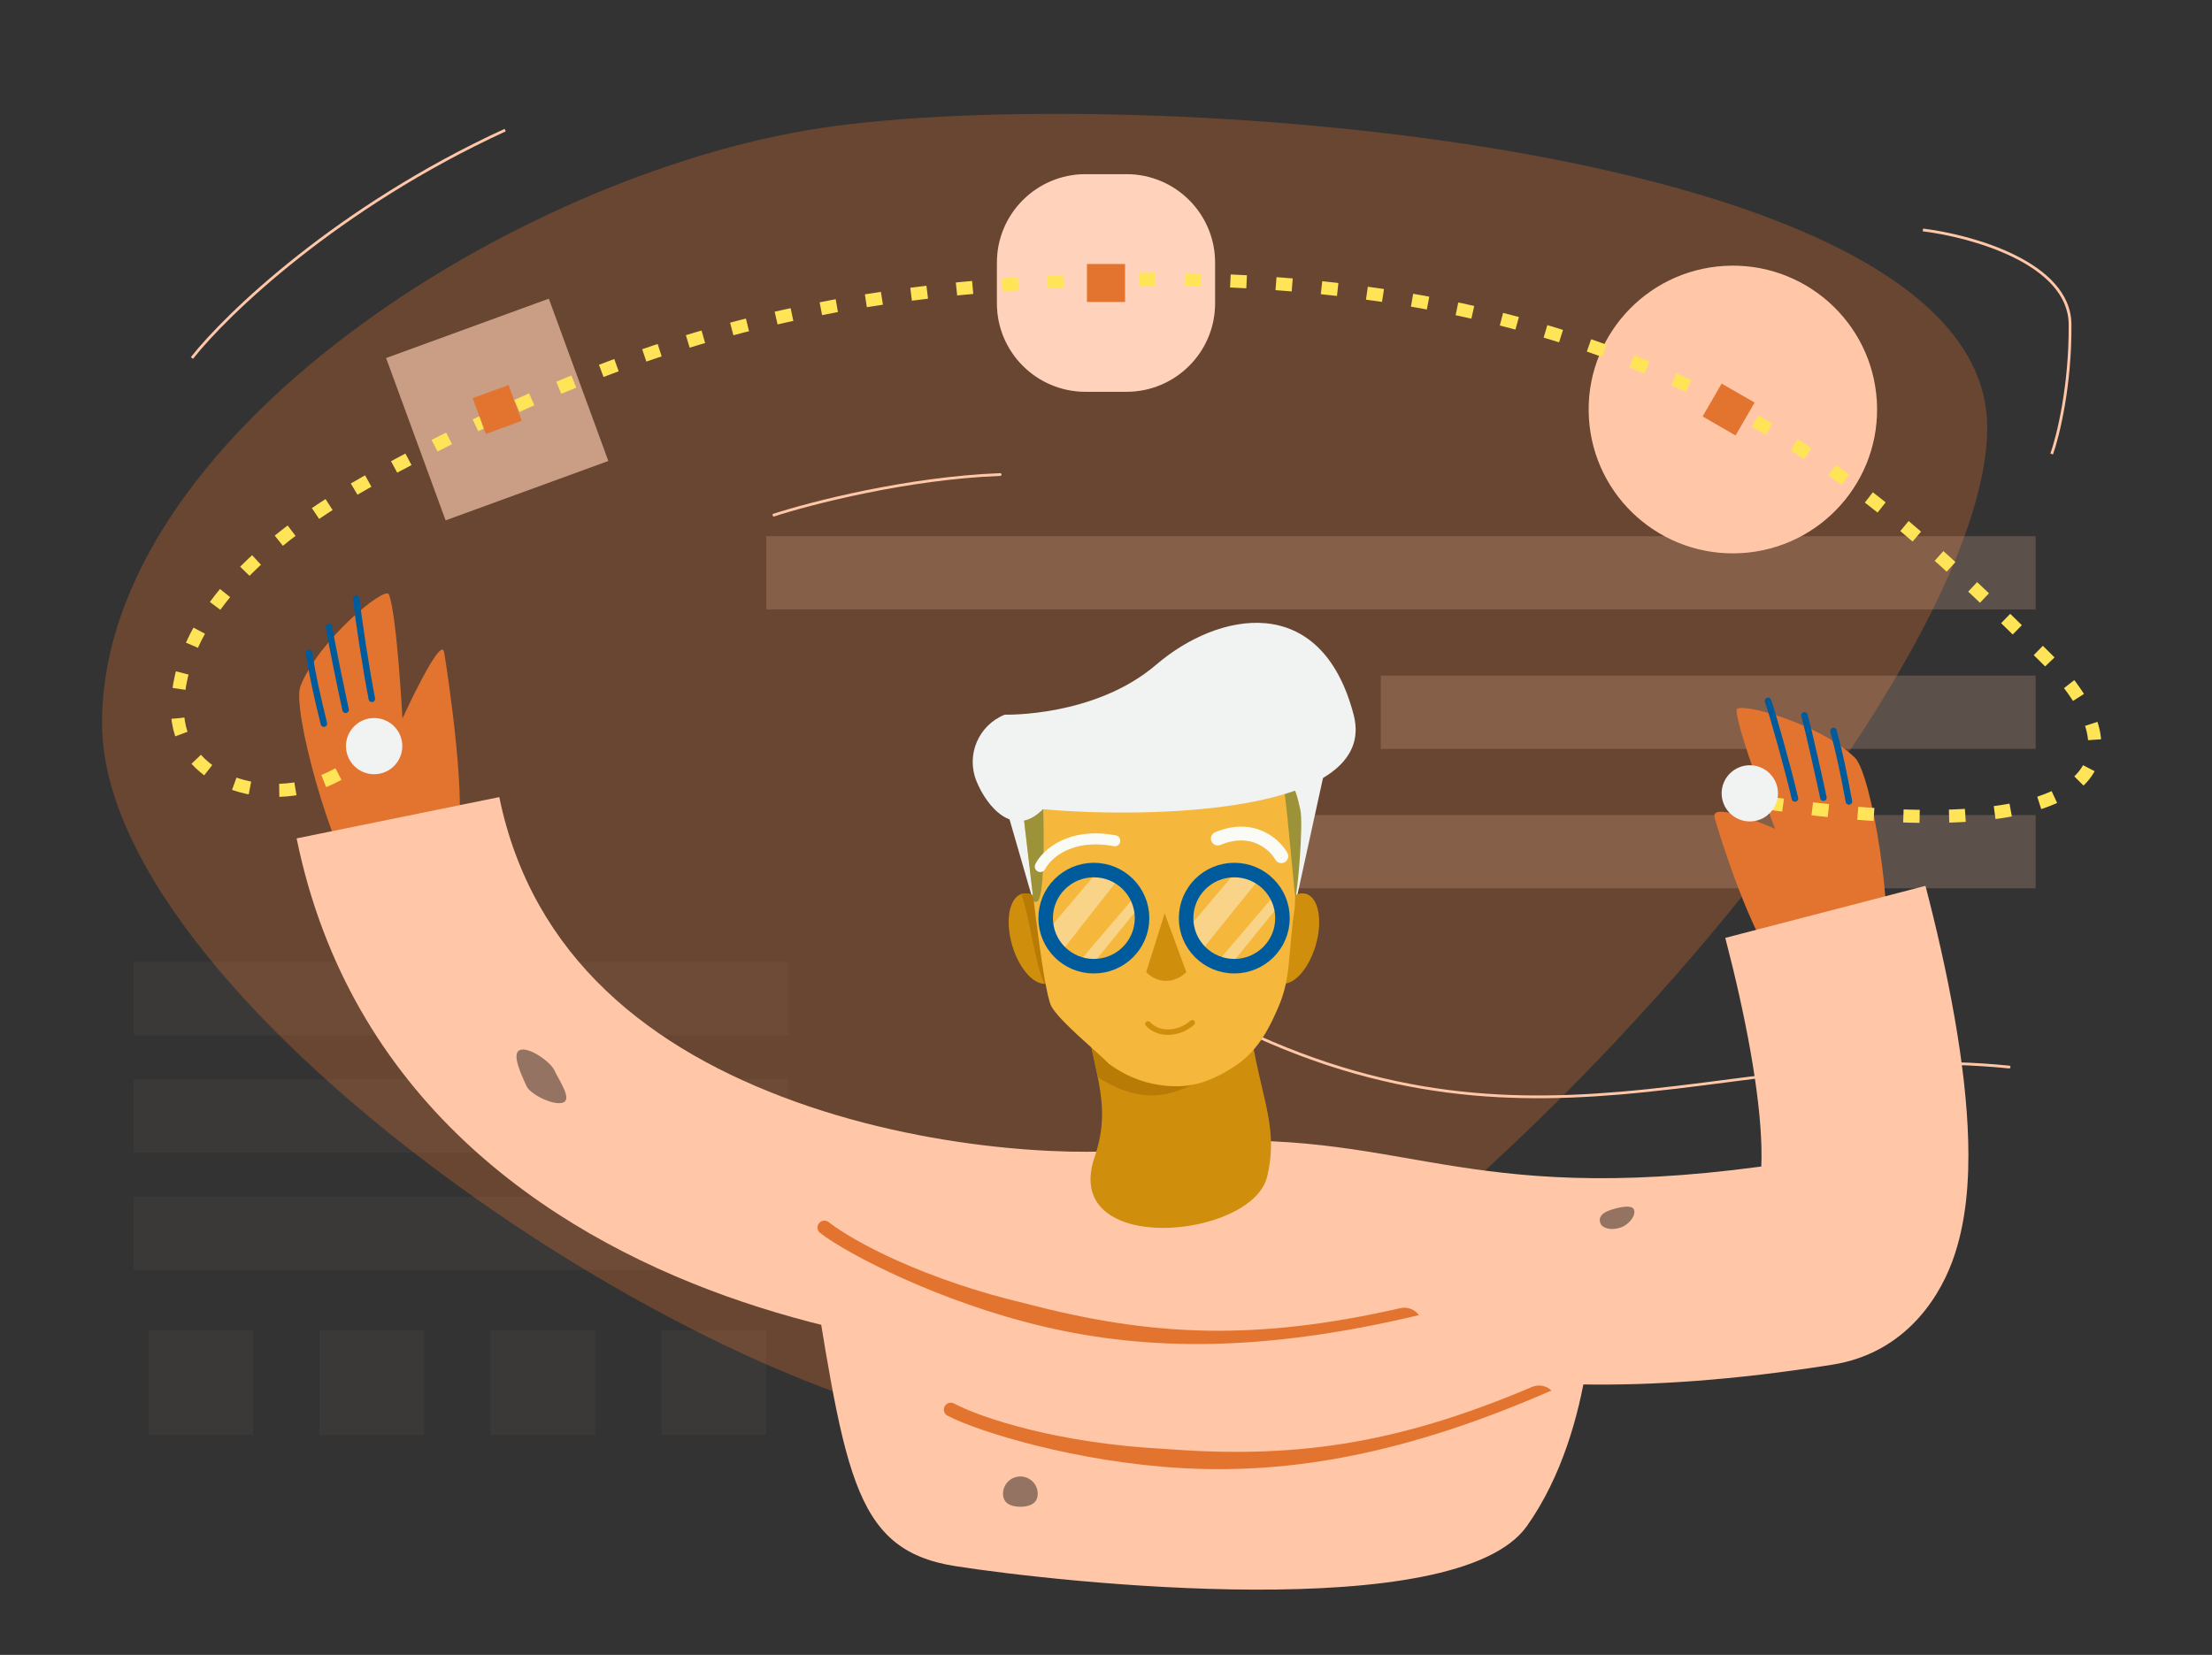 <svg width="151" height="113" viewBox="0 0 151 113" fill="none" xmlns="http://www.w3.org/2000/svg">
<rect x="0" y="0" width="151" height="113" fill="#333333" stroke="none"/>
<path opacity="0.3" d="M135.655 29.187C135.655 48.792 90.157 97.99 70.508 97.99C50.859 97.99 6.965 68.993 6.965 49.388C6.965 29.783 35.157 11.899 56.04 8.743C76.922 5.586 135.655 9.582 135.655 29.187Z" fill="#E27430"/>
<g opacity="0.2">
<path opacity="0.2" d="M9.123 65.688H53.824V70.688H9.123V65.688Z" fill="#FFC7A8"/>
<path opacity="0.2" d="M9.123 73.701H53.824V78.702H9.123V73.701Z" fill="#FFC7A8"/>
<path opacity="0.2" d="M9.123 81.715H53.824V86.715H9.123V81.715Z" fill="#FFC7A8"/>
<path opacity="0.2" d="M10.128 90.859H17.275V97.99H10.128V90.859Z" fill="#FFC7A8"/>
<path opacity="0.2" d="M21.805 90.859H28.952V97.99H21.805V90.859Z" fill="#FFC7A8"/>
<path opacity="0.2" d="M33.482 90.859H40.629V97.99H33.482V90.859Z" fill="#FFC7A8"/>
<path opacity="0.2" d="M45.159 90.859H52.306V97.99H45.159V90.859Z" fill="#FFC7A8"/>
</g>
<path opacity="0.2" d="M52.306 36.613H138.961V41.613H52.306V36.613Z" fill="#FFC7A8"/>
<path fill-rule="evenodd" clip-rule="evenodd" d="M81.68 68.689C81.706 68.644 81.763 68.627 81.809 68.652C92.847 74.737 101.896 75.282 110.577 74.549C113.16 74.331 115.706 74 118.263 73.667C120.01 73.44 121.762 73.213 123.535 73.019C127.898 72.544 132.374 72.282 137.161 72.767C137.213 72.773 137.25 72.819 137.245 72.871C137.24 72.922 137.194 72.96 137.142 72.955C132.373 72.471 127.913 72.732 123.555 73.207C121.791 73.399 120.042 73.626 118.296 73.853C115.733 74.186 113.178 74.518 110.593 74.737C101.887 75.472 92.797 74.924 81.717 68.817C81.672 68.792 81.655 68.735 81.68 68.689Z" fill="#FFC7A8"/>
<path opacity="0.2" d="M94.26 46.133H138.961V51.134H94.26V46.133Z" fill="#FFC7A8"/>
<path opacity="0.2" d="M87.365 55.654H138.961V60.654H87.365V55.654Z" fill="#FFC7A8"/>
<path fill-rule="evenodd" clip-rule="evenodd" d="M137.483 17.591C135.405 16.56 132.913 15.997 131.253 15.795L131.276 15.608C132.95 15.812 135.465 16.379 137.567 17.423C139.664 18.464 141.387 19.997 141.405 22.145C141.439 26.34 140.581 29.813 140.145 31.031L139.967 30.968C140.396 29.77 141.25 26.319 141.216 22.147C141.199 20.112 139.567 18.625 137.483 17.591Z" fill="#FFC7A8"/>
<path fill-rule="evenodd" clip-rule="evenodd" d="M34.525 8.969C23.091 14.224 15.525 21.519 13.176 24.502L13.028 24.386C15.395 21.38 22.985 14.066 34.446 8.798L34.525 8.969Z" fill="#FFC7A8"/>
<path d="M118.876 37.768C124.304 37.447 128.442 32.796 128.12 27.38C127.798 21.965 123.136 17.835 117.709 18.157C112.281 18.478 108.143 23.129 108.465 28.545C108.787 33.96 113.448 38.09 118.876 37.768Z" fill="#FFC7A8"/>
<path d="M37.463 20.398L26.361 24.449L30.421 35.527L41.523 31.476L37.463 20.398Z" fill="#FFC7A8"/>
<path d="M37.463 20.398L26.361 24.449L30.421 35.527L41.523 31.476L37.463 20.398Z" fill="black" fill-opacity="0.21"/>
<path d="M68.581 54.796L70.49 61.397C71.294 62.674 71.16 56.55 71.294 54.427L68.581 54.796Z" fill="#F1F2F2"/>
<path d="M90.413 52.666L88.474 61.525C88.249 56.759 89.036 57.095 87.547 53.563L90.413 52.666Z" fill="#F1F2F2"/>
<path d="M20.511 46.848C19.909 48.374 22.561 58.036 24.53 60.689C25.228 60.153 30.335 59.34 31.087 57.675C32.026 55.595 30.53 45.764 30.317 44.531C30.105 43.299 27.473 49.058 27.473 49.058C27.473 49.058 27.089 41.886 26.544 40.585C26.294 39.988 21.757 43.692 20.511 46.848Z" fill="#E27430"/>
<path d="M22.11 49.412C21.67 47.64 21.322 46.06 21.091 44.588" stroke="#005B9D" stroke-width="0.445" stroke-linecap="round"/>
<path d="M23.593 48.464C23.387 47.545 22.615 43.841 22.463 42.806" stroke="#005B9D" stroke-width="0.445" stroke-linecap="round"/>
<path d="M25.384 47.716C25.017 45.85 24.437 42.133 24.325 40.884" stroke="#005B9D" stroke-width="0.445" stroke-linecap="round"/>
<path d="M126.619 51.733C127.795 52.878 129.349 62.776 128.644 66.001C127.787 65.798 122.795 67.147 121.425 65.936C119.713 64.423 117.329 56.925 117.043 55.82C116.73 54.609 121.178 56.598 121.178 56.598C121.178 56.598 118.579 49.9 118.542 48.49C118.525 47.844 124.185 49.365 126.619 51.733Z" fill="#E27430"/>
<path d="M126.214 54.726C125.887 52.929 125.555 51.346 125.161 49.909" stroke="#005B9D" stroke-width="0.445" stroke-linecap="round"/>
<path d="M124.473 54.468C124.282 53.546 123.464 49.852 123.177 48.846" stroke="#005B9D" stroke-width="0.445" stroke-linecap="round"/>
<path d="M122.531 54.52C122.099 52.667 121.1 49.04 120.689 47.854" stroke="#005B9D" stroke-width="0.445" stroke-linecap="round"/>
<path fill-rule="evenodd" clip-rule="evenodd" d="M54.308 75.23C64.315 78.82 74.604 78.933 77.865 78.432C85.555 77.251 91.159 78.231 96.263 79.124C97.045 79.26 97.814 79.395 98.578 79.519C103.711 80.355 109.854 81.052 120.233 79.654C120.25 79.26 120.254 78.808 120.241 78.297C120.143 74.605 119.181 69.431 117.774 64.041L131.44 60.488C132.936 66.216 134.218 72.618 134.358 77.924C134.427 80.506 134.253 83.489 133.265 86.15C132.201 89.017 129.738 92.448 125.085 93.184C111.35 95.356 103.077 94.53 96.302 93.426C95.368 93.274 94.495 93.124 93.666 92.982C88.662 92.125 85.294 91.549 80.013 92.359C74.393 93.222 61.725 92.865 49.53 88.49C37.163 84.054 23.858 74.89 20.248 57.248L34.084 54.428C36.331 65.406 44.473 71.702 54.308 75.23Z" fill="#FFC7A8"/>
<path d="M55.045 84.191L108.767 87.531C108.767 87.531 109.044 97.404 104.233 104.204C99.423 111.005 72.375 108.067 65.203 106.937C58.03 105.807 57.679 100.341 55.045 84.191Z" fill="#FFC7A8"/>
<path d="M68.28 32.497C68.332 32.495 68.373 32.452 68.371 32.4C68.369 32.348 68.325 32.307 68.273 32.309L68.28 32.497ZM52.785 35.282C55.33 34.452 61.995 32.732 68.28 32.497L68.273 32.309C61.965 32.544 55.282 34.269 52.727 35.103L52.785 35.282Z" fill="#FFC7A8"/>
<path fill-rule="evenodd" clip-rule="evenodd" d="M79.436 98.931C88.132 99.612 95.176 98.708 104.572 94.707C105.026 94.513 105.554 94.607 105.909 94.949C95.979 99.293 88.15 100.643 80.844 100.256C73.549 99.871 66.744 97.753 64.683 96.668C64.452 96.547 64.364 96.262 64.486 96.032C64.607 95.802 64.893 95.714 65.123 95.835C67.034 96.841 72.241 98.551 79.436 98.931Z" fill="#E27430"/>
<path fill-rule="evenodd" clip-rule="evenodd" d="M70.102 89.029C78.539 91.24 85.632 91.598 95.591 89.325C96.072 89.216 96.575 89.401 96.862 89.801C86.318 92.316 78.373 92.257 71.251 90.583C64.141 88.912 57.821 85.622 55.986 84.189C55.78 84.029 55.744 83.733 55.905 83.528C56.065 83.323 56.362 83.287 56.567 83.448C58.269 84.776 63.089 87.381 70.102 89.029Z" fill="#E27430"/>
<path d="M110.586 83.835C109.962 84.031 109.357 83.877 109.235 83.49C109.112 83.104 109.361 82.803 109.984 82.607C110.608 82.41 111.428 82.234 111.551 82.621C111.674 83.007 111.209 83.638 110.586 83.835Z" fill="black" fill-opacity="0.42"/>
<path d="M37.852 73.097C38.115 73.694 39.064 75.013 38.465 75.276C37.866 75.539 36.203 74.754 35.939 74.157C35.676 73.559 34.877 71.966 35.475 71.704C36.074 71.441 37.589 72.499 37.852 73.097Z" fill="black" fill-opacity="0.42"/>
<path d="M70.838 101.999C70.838 102.651 70.308 102.886 69.654 102.886C69 102.886 68.47 102.651 68.47 101.999C68.47 101.346 69 100.817 69.654 100.817C70.308 100.817 70.838 101.346 70.838 101.999Z" fill="black" fill-opacity="0.42"/>
<path d="M76.893 11.893H74.107C70.764 11.893 68.054 14.597 68.054 17.932V20.713C68.054 24.048 70.764 26.752 74.107 26.752H76.893C80.236 26.752 82.946 24.048 82.946 20.713V17.932C82.946 14.597 80.236 11.893 76.893 11.893Z" fill="#FFC7A8"/>
<path d="M76.893 11.893H74.107C70.764 11.893 68.054 14.597 68.054 17.932V20.713C68.054 24.048 70.764 26.752 74.107 26.752H76.893C80.236 26.752 82.946 24.048 82.946 20.713V17.932C82.946 14.597 80.236 11.893 76.893 11.893Z" fill="white" fill-opacity="0.22"/>
<path d="M25.73 51.187C25.73 51.187 24.946 51.961 22.666 53.08C18.207 55.268 12.062 53.332 12.115 48.373C12.179 42.488 17.477 37.019 25.73 32.519C40.065 24.703 53.351 19.68 75.338 19.113C113.187 18.137 128.196 33.659 139.559 44.826C146.749 51.891 143.82 58.357 119.678 54.684" stroke="#FFE458" stroke-width="0.891" stroke-dasharray="1.11 2.01"/>
<path d="M76.8 18.026H74.2V20.62H76.8V18.026Z" fill="#E27430"/>
<path d="M119.777 27.488L117.526 26.191L116.226 28.437L118.477 29.734L119.777 27.488Z" fill="#E27430"/>
<path d="M27.463 50.948C27.463 52.007 26.602 52.867 25.54 52.867C24.478 52.867 23.617 52.007 23.617 50.948C23.617 49.888 24.478 49.029 25.54 49.029C26.602 49.029 27.463 49.888 27.463 50.948Z" fill="#F1F2F2"/>
<path d="M119.449 56.09C120.511 56.09 121.372 55.231 121.372 54.172C121.372 53.112 120.511 52.253 119.449 52.253C118.387 52.253 117.526 53.112 117.526 54.172C117.526 55.231 118.387 56.09 119.449 56.09Z" fill="#F1F2F2"/>
<path d="M74.716 79.028C76.033 75.141 74.486 73.154 73.823 67.545C76.653 65.847 84.527 63.236 85.137 68.697C85.803 74.659 87.378 76.559 86.509 80.316C85.512 84.631 72.405 85.844 74.716 79.028Z" fill="#D08E0D"/>
<path d="M71.54 67.144C72.4 66.894 72.699 65.324 72.208 63.637C71.717 61.949 70.621 60.783 69.761 61.033C68.901 61.282 68.601 62.852 69.092 64.54C69.584 66.227 70.679 67.393 71.54 67.144Z" fill="#D08E0D"/>
<path fill-rule="evenodd" clip-rule="evenodd" d="M71.283 67.177C70.892 66.237 70.64 64.998 70.399 63.807C70.19 62.777 69.989 61.783 69.71 61.049C69.727 61.043 69.744 61.038 69.761 61.033C69.976 60.971 70.205 60.996 70.436 61.097L71.199 61.692C71.322 61.832 71.441 61.991 71.553 62.166L72.365 66.007C72.236 66.601 71.952 67.024 71.54 67.144C71.456 67.168 71.371 67.178 71.283 67.177Z" fill="#B87B05"/>
<path d="M87.371 67.144C86.51 66.894 86.211 65.324 86.702 63.637C87.193 61.949 88.289 60.783 89.149 61.033C90.01 61.282 90.309 62.852 89.818 64.54C89.327 66.227 88.231 67.393 87.371 67.144Z" fill="#D08E0D"/>
<path d="M74.94 73.552C74.856 73.125 74.758 72.681 74.655 72.211C74.566 71.806 74.473 71.381 74.38 70.929C75.257 71.16 76.307 71.787 77.367 72.421C78.865 73.316 80.384 74.223 81.463 74.04C81.373 74.076 81.273 74.121 81.162 74.169C80.078 74.648 78.018 75.556 74.94 73.552Z" fill="#B87B05"/>
<path d="M78.998 53.782C74.618 53.782 69.726 49.593 69.726 54.353C70.23 58.59 71.185 67.693 71.778 68.73C72.372 69.767 74.702 71.64 75.691 72.631C77.021 73.632 78.64 74.174 80.306 74.174C81.716 74.174 82.923 73.696 84.28 72.811C85.985 71.699 86.731 69.991 87.269 68.759L87.281 68.73C88.15 66.74 87.915 65.077 88.394 61.889C88.394 59.464 89.526 54.24 87.817 53.332C86.171 52.458 81.147 53.782 78.998 53.782Z" fill="#F5B73C"/>
<path d="M78.499 69.789C78.429 69.713 78.311 69.709 78.235 69.779C78.159 69.849 78.155 69.967 78.225 70.043L78.499 69.789ZM81.514 69.972C81.59 69.903 81.596 69.785 81.527 69.708C81.457 69.632 81.339 69.626 81.262 69.696L81.514 69.972ZM78.225 70.043C78.66 70.512 79.266 70.694 79.864 70.661C80.461 70.628 81.063 70.381 81.514 69.972L81.262 69.696C80.875 70.046 80.355 70.26 79.844 70.288C79.334 70.317 78.845 70.161 78.499 69.789L78.225 70.043Z" fill="#D08E0D"/>
<path d="M74.771 59.693H76.601L72.466 64.969L71.372 63.711L74.771 59.693Z" fill="white" fill-opacity="0.392"/>
<path d="M77.324 61.38L77.806 61.879L74.303 66.188L73.634 65.709L77.324 61.38Z" fill="white" fill-opacity="0.392"/>
<path d="M84.432 59.445L86.027 59.936L81.994 64.932L81.033 63.463L84.432 59.445Z" fill="white" fill-opacity="0.392"/>
<path d="M86.985 61.132L87.467 61.631L83.965 65.94L83.295 65.461L86.985 61.132Z" fill="white" fill-opacity="0.392"/>
<path d="M74.671 65.975C76.488 65.975 77.961 64.506 77.961 62.693C77.961 60.88 76.488 59.41 74.671 59.41C72.854 59.41 71.381 60.88 71.381 62.693C71.381 64.506 72.854 65.975 74.671 65.975Z" stroke="#005B9D" stroke-width="0.992"/>
<path d="M84.258 65.975C86.075 65.975 87.547 64.506 87.547 62.693C87.547 60.88 86.075 59.41 84.258 59.41C82.441 59.41 80.968 60.88 80.968 62.693C80.968 64.506 82.441 65.975 84.258 65.975Z" stroke="#005B9D" stroke-width="0.992"/>
<path d="M80.983 66.376L79.504 62.373L78.245 66.376C78.245 66.376 78.782 66.998 79.636 66.975C80.49 66.952 80.983 66.376 80.983 66.376Z" fill="#D08E0D"/>
<path d="M87.879 58.237C88.006 58.464 87.924 58.751 87.697 58.877C87.469 59.004 87.182 58.922 87.055 58.695L87.879 58.237ZM83.316 57.694C83.076 57.795 82.799 57.682 82.699 57.442C82.598 57.202 82.712 56.926 82.952 56.826L83.316 57.694ZM87.055 58.695C86.871 58.366 86.454 57.894 85.828 57.616C85.22 57.347 84.386 57.248 83.316 57.694L82.952 56.826C84.255 56.282 85.36 56.378 86.211 56.756C87.045 57.125 87.608 57.751 87.879 58.237L87.055 58.695Z" fill="#FBFBF6"/>
<path d="M34.72 26.291L32.267 27.186L33.164 29.634L35.617 28.739L34.72 26.291Z" fill="#E27430"/>
<path d="M88.432 61.189C88.37 61.265 87.969 56.185 87.681 54.049L88.113 53.524C88.301 53.524 88.605 54.525 88.77 55.304C88.977 56.279 88.583 61.003 88.432 61.189Z" fill="#9C9238"/>
<path d="M70.816 61.544C71.274 61.307 71.287 57.359 71.211 55.184C71.061 55.499 70.262 55.743 69.882 55.826L70.554 61.544C70.554 61.544 70.661 61.624 70.816 61.544Z" fill="#9C9238"/>
<path d="M78.932 45.383C74.738 48.98 68.585 48.8 68.585 48.8C66.799 49.519 65.934 51.545 66.653 53.328C67.373 55.111 69.222 57.274 71.191 55.255C78.41 55.903 94.186 55.594 92.404 48.8C90.176 40.308 83.126 41.785 78.932 45.383Z" fill="#F1F2F2"/>
<path d="M70.677 59.001C70.583 59.187 70.658 59.413 70.844 59.507C71.03 59.6 71.257 59.525 71.351 59.34L70.677 59.001ZM76.028 57.781C76.233 57.819 76.43 57.685 76.469 57.481C76.508 57.276 76.373 57.079 76.168 57.041L76.028 57.781ZM71.351 59.34C71.692 58.663 73.126 57.232 76.028 57.781L76.168 57.041C72.939 56.43 71.171 58.021 70.677 59.001L71.351 59.34Z" fill="#FBFBF6"/>
</svg>
